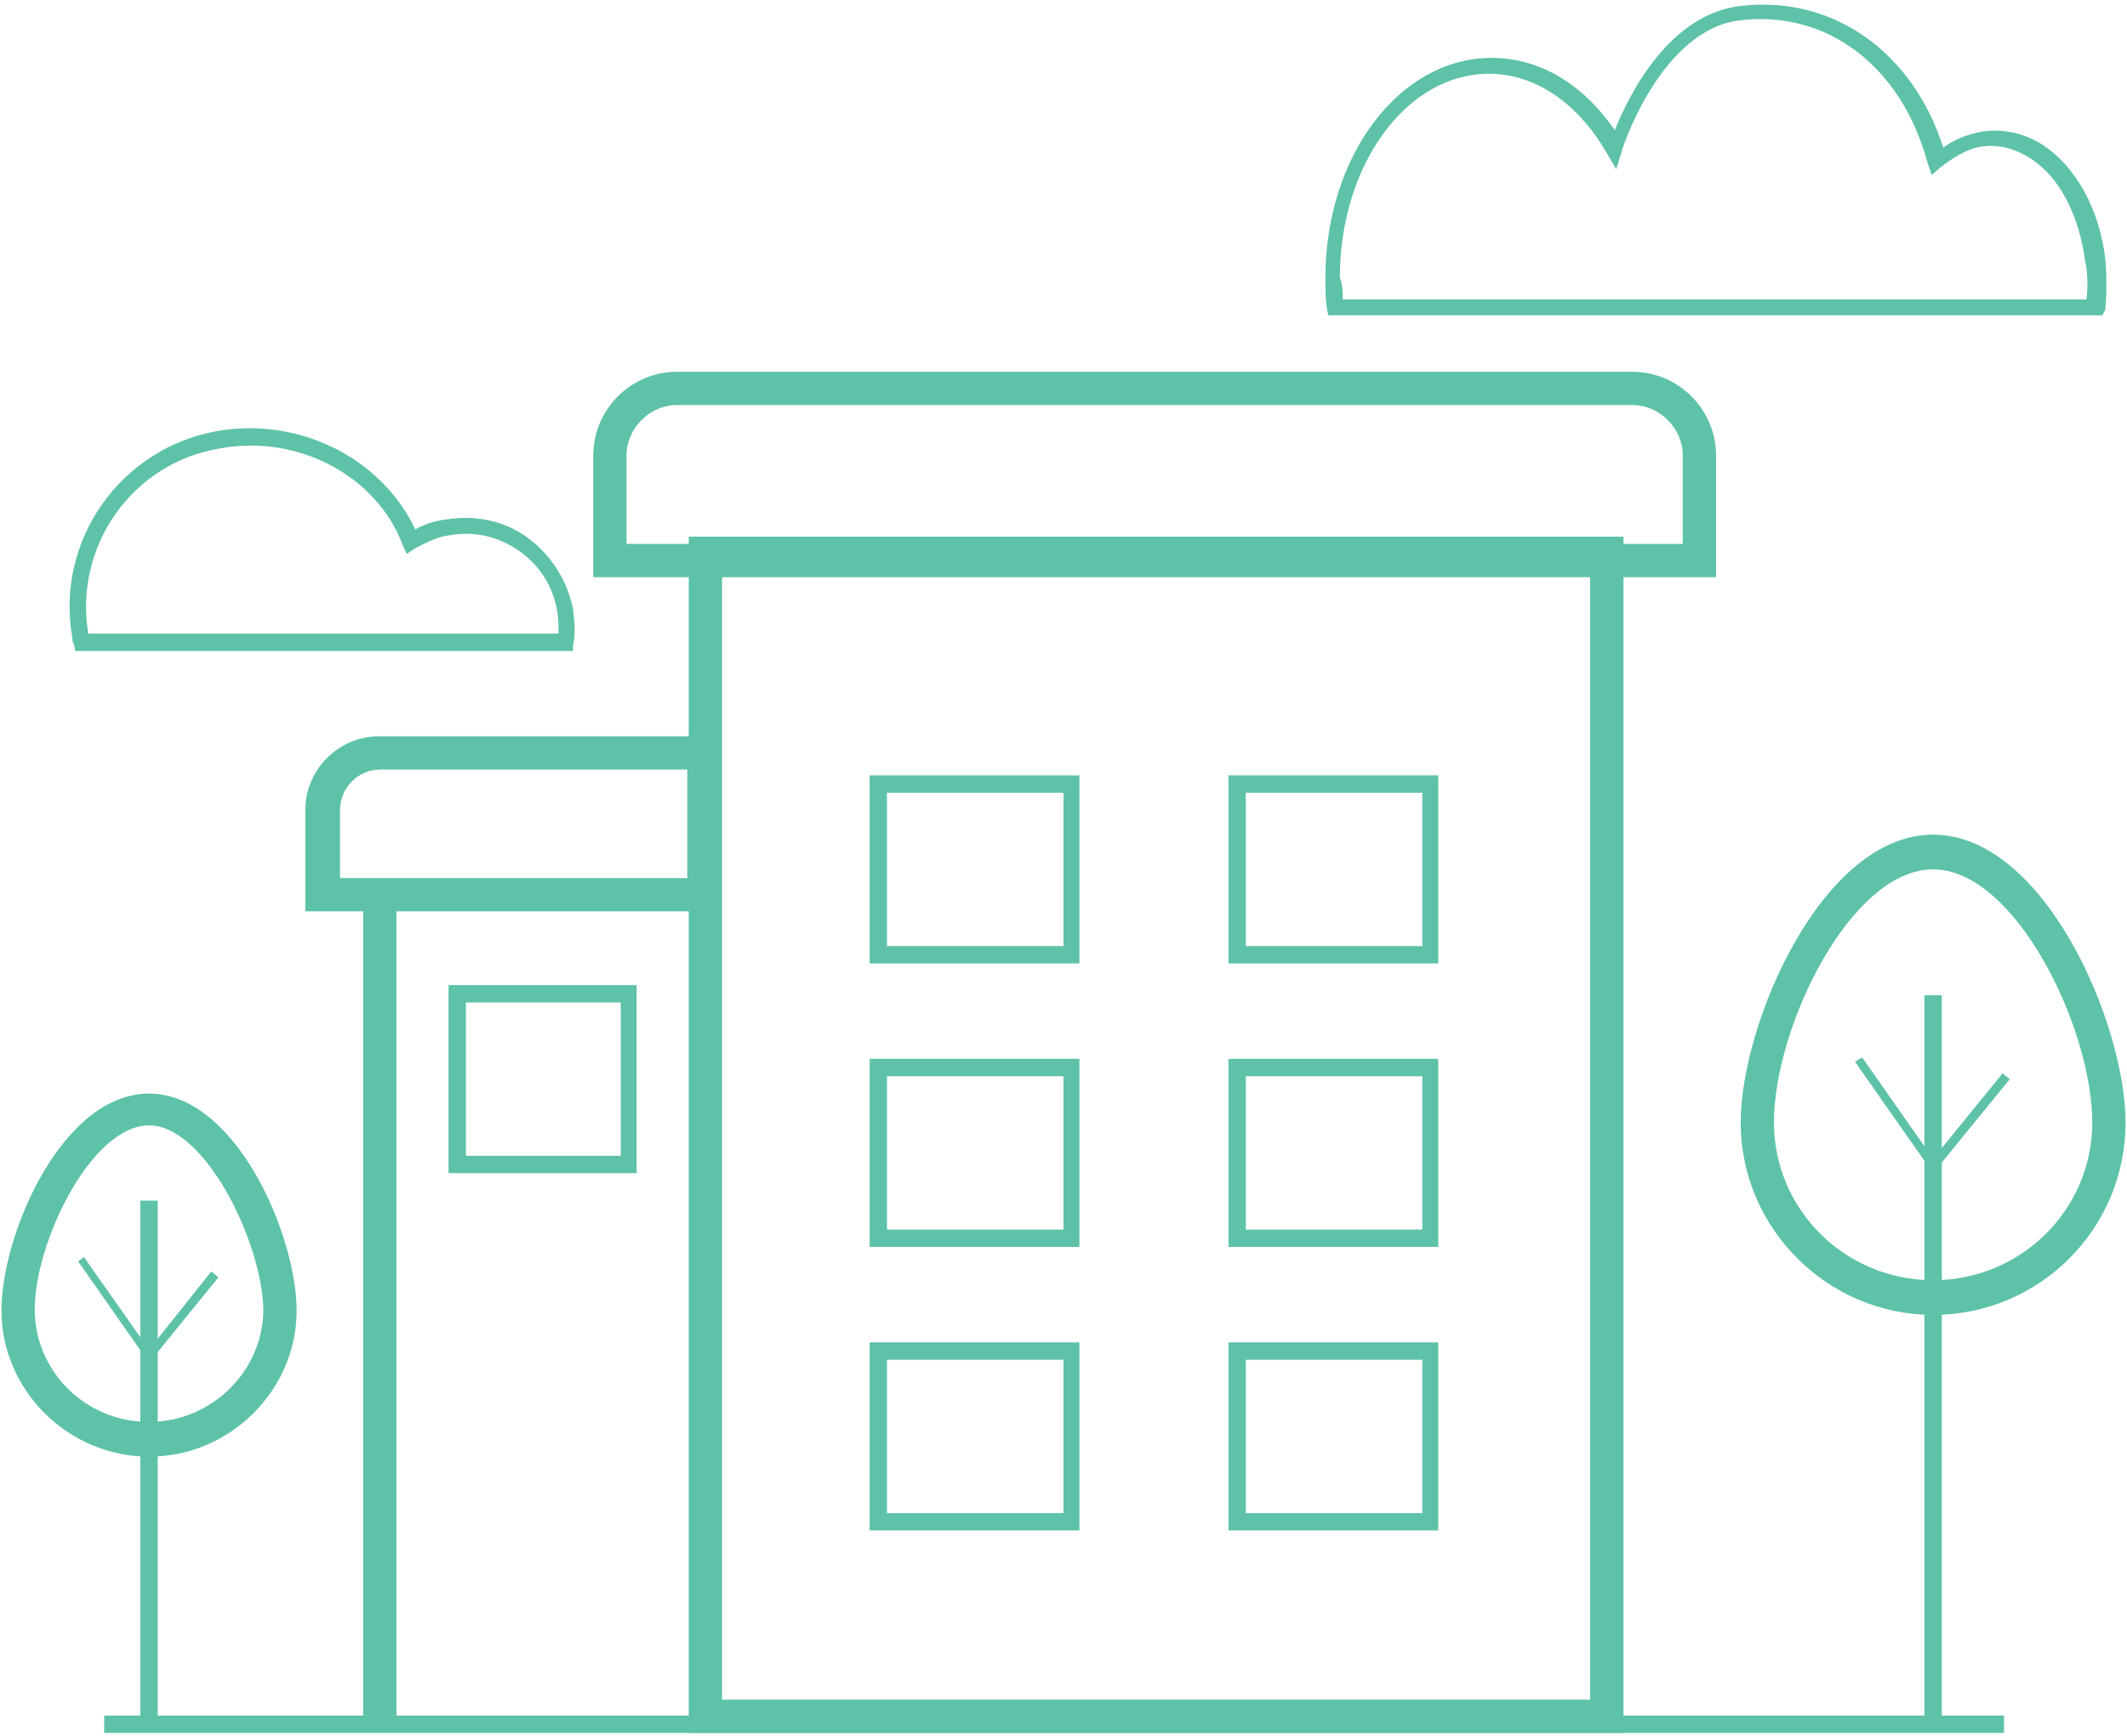 <?xml version="1.0" encoding="utf-8"?>
<!-- Generator: Adobe Illustrator 19.0.0, SVG Export Plug-In . SVG Version: 6.00 Build 0)  -->
<svg version="1.1" id="Layer_1" xmlns="http://www.w3.org/2000/svg" xmlns:xlink="http://www.w3.org/1999/xlink" x="0px" y="0px"
	 viewBox="0 0 147 120" style="enable-background:new 0 0 147 120;" xml:space="preserve">
<style type="text/css">
	.st0{clip-path:url(#XMLID_144_);}
	.st1{clip-path:url(#XMLID_145_);fill:#5EC2A8;}
	.st2{clip-path:url(#XMLID_146_);}
	.st3{clip-path:url(#XMLID_147_);fill:#5EC2A8;}
	.st4{clip-path:url(#XMLID_148_);}
	.st5{clip-path:url(#XMLID_149_);fill:#5EC2A8;}
	.st6{clip-path:url(#XMLID_150_);}
	.st7{clip-path:url(#XMLID_151_);enable-background:new    ;}
	.st8{clip-path:url(#XMLID_152_);}
	.st9{clip-path:url(#XMLID_153_);}
	.st10{clip-path:url(#XMLID_154_);fill:#5EC2A8;}
	.st11{clip-path:url(#XMLID_155_);}
	.st12{clip-path:url(#XMLID_156_);fill:#5EC2A8;}
	.st13{clip-path:url(#XMLID_157_);}
	.st14{clip-path:url(#XMLID_158_);enable-background:new    ;}
	.st15{clip-path:url(#XMLID_159_);}
	.st16{clip-path:url(#XMLID_160_);}
	.st17{clip-path:url(#XMLID_161_);fill:#5EC2A8;}
	.st18{clip-path:url(#XMLID_162_);}
	.st19{clip-path:url(#XMLID_163_);fill:#5EC2A8;}
	.st20{clip-path:url(#XMLID_164_);}
	.st21{clip-path:url(#XMLID_165_);fill:#5EC2A8;}
	.st22{clip-path:url(#XMLID_166_);}
	.st23{clip-path:url(#XMLID_167_);fill:#5EC2A8;}
	.st24{clip-path:url(#XMLID_168_);}
	.st25{clip-path:url(#XMLID_169_);fill:#5EC2A8;}
	.st26{clip-path:url(#XMLID_170_);}
	.st27{clip-path:url(#XMLID_171_);fill:#5EC2A8;}
	.st28{clip-path:url(#XMLID_172_);}
	.st29{clip-path:url(#XMLID_173_);fill:#5EC2A8;}
	.st30{clip-path:url(#XMLID_174_);}
	.st31{clip-path:url(#XMLID_175_);fill:#5EC2A8;}
	.st32{clip-path:url(#XMLID_176_);}
	.st33{clip-path:url(#XMLID_177_);fill:#5EC2A8;}
	.st34{clip-path:url(#XMLID_178_);}
	.st35{clip-path:url(#XMLID_179_);fill:#5EC2A8;}
	.st36{clip-path:url(#XMLID_180_);}
	.st37{clip-path:url(#XMLID_181_);fill:#5EC2A8;}
	.st38{clip-path:url(#XMLID_182_);}
	.st39{clip-path:url(#XMLID_183_);fill:#5EC2A8;}
	.st40{clip-path:url(#XMLID_184_);}
	.st41{clip-path:url(#XMLID_185_);fill:#5EC2A8;}
	.st42{clip-path:url(#XMLID_186_);}
	.st43{clip-path:url(#XMLID_187_);fill:#5EC2A8;}
	.st44{clip-path:url(#XMLID_188_);}
	.st45{clip-path:url(#XMLID_189_);fill:#5EC2A8;}
</style>
<g id="XMLID_137_">
	<defs>
		<path id="XMLID_138_" d="M49.9,39.4h60v78.1h-60V39.4z M47.6,119.8h64.6V37.1H47.6V119.8z"/>
	</defs>
	<clipPath id="XMLID_144_">
		<use xlink:href="#XMLID_138_"  style="overflow:visible;"/>
	</clipPath>
	<g id="XMLID_141_" class="st0">
		<defs>
			<rect id="XMLID_142_" x="-890.1" y="-672.9" width="1440" height="1519"/>
		</defs>
		<clipPath id="XMLID_145_">
			<use xlink:href="#XMLID_142_"  style="overflow:visible;"/>
		</clipPath>
		<rect id="XMLID_143_" x="42.6" y="32.1" class="st1" width="74.6" height="92.7"/>
	</g>
</g>
<g id="XMLID_130_">
	<defs>
		<path id="XMLID_131_" d="M118.6,39.9H41v-8.4c0-3.2,2.6-5.8,5.8-5.8h66c3.2,0,5.8,2.6,5.8,5.8V39.9z M43.3,37.6h73v-6.1
			c0-1.9-1.6-3.5-3.5-3.5h-66c-1.9,0-3.5,1.6-3.5,3.5V37.6z"/>
	</defs>
	<clipPath id="XMLID_146_">
		<use xlink:href="#XMLID_131_"  style="overflow:visible;"/>
	</clipPath>
	<g id="XMLID_134_" class="st2">
		<defs>
			<rect id="XMLID_135_" x="-890.1" y="-672.9" width="1440" height="1519"/>
		</defs>
		<clipPath id="XMLID_147_">
			<use xlink:href="#XMLID_135_"  style="overflow:visible;"/>
		</clipPath>
		<rect id="XMLID_136_" x="36" y="20.7" class="st3" width="87.6" height="24.2"/>
	</g>
</g>
<g id="XMLID_123_">
	<defs>
		<path id="XMLID_124_" d="M39.6,45H5.2l-0.1-0.5C5,44.4,5,44.2,5,44.1C3.8,37.4,8.3,31,15,29.8c5.7-1,11.4,1.9,13.7,6.8
			c0.7-0.4,1.4-0.6,2.2-0.7c2-0.3,4,0.1,5.6,1.3c1.6,1.2,2.7,2.9,3.1,4.9c0.1,0.8,0.2,1.7,0,2.5L39.6,45z M6.1,43.8h32.5
			c0-0.5,0-1.1-0.1-1.6c-0.3-1.7-1.2-3.1-2.6-4.1c-1.4-1-3.1-1.4-4.8-1.1c-0.9,0.1-1.6,0.5-2.4,0.9l-0.6,0.4l-0.3-0.7
			C26,32.9,20.6,30,15.2,31C9.1,32,5.1,37.8,6.1,43.8z"/>
	</defs>
	<clipPath id="XMLID_148_">
		<use xlink:href="#XMLID_124_"  style="overflow:visible;"/>
	</clipPath>
	<g id="XMLID_127_" class="st4">
		<defs>
			<rect id="XMLID_128_" x="-890.1" y="-672.9" width="1440" height="1519"/>
		</defs>
		<clipPath id="XMLID_149_">
			<use xlink:href="#XMLID_128_"  style="overflow:visible;"/>
		</clipPath>
		<rect id="XMLID_129_" x="-0.2" y="24.6" class="st5" width="45" height="25.4"/>
	</g>
</g>
<g id="XMLID_109_">
	<defs>
		<rect id="XMLID_110_" x="0.1" y="0.2" width="146.8" height="119.6"/>
	</defs>
	<clipPath id="XMLID_150_">
		<use xlink:href="#XMLID_110_"  style="overflow:visible;"/>
	</clipPath>
	<g id="XMLID_111_" class="st6">
		<defs>
			<rect id="XMLID_112_" x="-890.1" y="-672.9" width="1440" height="1519"/>
		</defs>
		<clipPath id="XMLID_151_">
			<use xlink:href="#XMLID_112_"  style="overflow:visible;"/>
		</clipPath>
		<g id="XMLID_113_" class="st7">
			<g id="XMLID_114_">
				<defs>
					<rect id="XMLID_115_" x="91.1" y="-1" width="55" height="23"/>
				</defs>
				<clipPath id="XMLID_152_">
					<use xlink:href="#XMLID_115_"  style="overflow:visible;"/>
				</clipPath>
				<g id="XMLID_116_" class="st8">
					<defs>
						<path id="XMLID_117_" d="M145.3,21.8l-53.5,0l-0.1-0.5c-0.1-0.7-0.1-1.4-0.1-2.1c0-8.4,5.1-15.2,11.5-15.2
							c3.3,0,6.3,1.8,8.5,5c1-2.5,3.8-8.1,8.8-8.6c6.3-0.7,11.8,3.2,13.9,9.8c0.7-0.5,1.4-0.8,2.2-1c1.6-0.4,3.3-0.1,4.8,0.9
							c2.2,1.5,3.8,4.4,4.2,7.8c0.1,1.2,0.1,2.4,0,3.5L145.3,21.8z M92.8,20.7l51.4,0c0.1-0.9,0.1-1.8-0.1-2.7c-0.4-3-1.7-5.7-3.7-7
							c-1.2-0.8-2.5-1.1-3.8-0.8c-0.8,0.2-1.6,0.7-2.4,1.3l-0.7,0.6l-0.3-0.9c-1.8-6.6-6.9-10.5-12.9-9.8c-5.5,0.6-8.2,8.9-8.2,9
							l-0.4,1.3l-0.7-1.2c-2-3.4-4.9-5.4-8.1-5.4c-5.7,0-10.3,6.3-10.3,14.1C92.8,19.7,92.8,20.2,92.8,20.7z"/>
					</defs>
					<clipPath id="XMLID_153_">
						<use xlink:href="#XMLID_117_"  style="overflow:visible;"/>
					</clipPath>
					<g id="XMLID_120_" class="st9">
						<defs>
							<rect id="XMLID_121_" x="0.1" y="0" width="147" height="120"/>
						</defs>
						<clipPath id="XMLID_154_">
							<use xlink:href="#XMLID_121_"  style="overflow:visible;"/>
						</clipPath>
						<rect id="XMLID_122_" x="86.6" y="-4.8" class="st10" width="63.8" height="31.7"/>
					</g>
				</g>
			</g>
		</g>
	</g>
</g>
<g id="XMLID_102_">
	<defs>
		<path id="XMLID_103_" d="M133.6,90.9c-7.3,0-13.3-6-13.3-13.3c0-6.8,5.6-19.9,13.3-19.9c7.7,0,13.3,13.1,13.3,19.9
			C146.9,85,140.9,90.9,133.6,90.9 M133.6,60.1c-5.7,0-11,10.9-11,17.5c0,6,4.9,10.9,11,10.9c6.1,0,11-4.9,11-10.9
			C144.6,71.1,139.3,60.1,133.6,60.1"/>
	</defs>
	<clipPath id="XMLID_155_">
		<use xlink:href="#XMLID_103_"  style="overflow:visible;"/>
	</clipPath>
	<g id="XMLID_106_" class="st11">
		<defs>
			<rect id="XMLID_107_" x="-890.1" y="-672.9" width="1440" height="1519"/>
		</defs>
		<clipPath id="XMLID_156_">
			<use xlink:href="#XMLID_107_"  style="overflow:visible;"/>
		</clipPath>
		<rect id="XMLID_108_" x="115.3" y="52.8" class="st12" width="36.6" height="43.1"/>
	</g>
</g>
<g id="XMLID_2_">
	<defs>
		<rect id="XMLID_3_" x="0.1" y="0.2" width="146.8" height="119.6"/>
	</defs>
	<clipPath id="XMLID_157_">
		<use xlink:href="#XMLID_3_"  style="overflow:visible;"/>
	</clipPath>
	<g id="XMLID_4_" class="st13">
		<defs>
			<rect id="XMLID_5_" x="-890.1" y="-672.9" width="1440" height="1519"/>
		</defs>
		<clipPath id="XMLID_158_">
			<use xlink:href="#XMLID_5_"  style="overflow:visible;"/>
		</clipPath>
		<g id="XMLID_6_" class="st14">
			<g id="XMLID_7_">
				<defs>
					<rect id="XMLID_8_" x="0.1" y="50" width="139" height="70"/>
				</defs>
				<clipPath id="XMLID_159_">
					<use xlink:href="#XMLID_8_"  style="overflow:visible;"/>
				</clipPath>
				<g id="XMLID_97_" class="st15">
					<defs>
						<rect id="XMLID_98_" x="133" y="68.8" width="1.2" height="50.4"/>
					</defs>
					<clipPath id="XMLID_160_">
						<use xlink:href="#XMLID_98_"  style="overflow:visible;"/>
					</clipPath>
					<g id="XMLID_99_" class="st16">
						<defs>
							<rect id="XMLID_100_" x="0.1" y="0" width="147" height="120"/>
						</defs>
						<clipPath id="XMLID_161_">
							<use xlink:href="#XMLID_100_"  style="overflow:visible;"/>
						</clipPath>
						<rect id="XMLID_101_" x="128" y="63.8" class="st17" width="11.2" height="60.4"/>
					</g>
				</g>
				<g id="XMLID_92_" class="st15">
					<defs>
						<rect id="XMLID_93_" x="7.2" y="118.6" width="131.3" height="1.2"/>
					</defs>
					<clipPath id="XMLID_162_">
						<use xlink:href="#XMLID_93_"  style="overflow:visible;"/>
					</clipPath>
					<g id="XMLID_94_" class="st18">
						<defs>
							<rect id="XMLID_95_" x="0.1" y="0" width="147" height="120"/>
						</defs>
						<clipPath id="XMLID_163_">
							<use xlink:href="#XMLID_95_"  style="overflow:visible;"/>
						</clipPath>
						<rect id="XMLID_96_" x="2.2" y="113.6" class="st19" width="141.3" height="11.2"/>
					</g>
				</g>
				<g id="XMLID_85_" class="st15">
					<defs>
						<path id="XMLID_86_" d="M74.7,66.6H60.1V53.6h14.5V66.6z M61.3,65.4h12.2V54.8H61.3V65.4z"/>
					</defs>
					<clipPath id="XMLID_164_">
						<use xlink:href="#XMLID_86_"  style="overflow:visible;"/>
					</clipPath>
					<g id="XMLID_89_" class="st20">
						<defs>
							<rect id="XMLID_90_" x="0.1" y="0" width="147" height="120"/>
						</defs>
						<clipPath id="XMLID_165_">
							<use xlink:href="#XMLID_90_"  style="overflow:visible;"/>
						</clipPath>
						<rect id="XMLID_91_" x="55.1" y="48.6" class="st21" width="24.5" height="22.9"/>
					</g>
				</g>
				<g id="XMLID_78_" class="st15">
					<defs>
						<path id="XMLID_79_" d="M99.5,66.6H84.9V53.6h14.5V66.6z M86.1,65.4h12.2V54.8H86.1V65.4z"/>
					</defs>
					<clipPath id="XMLID_166_">
						<use xlink:href="#XMLID_79_"  style="overflow:visible;"/>
					</clipPath>
					<g id="XMLID_82_" class="st22">
						<defs>
							<rect id="XMLID_83_" x="0.1" y="0" width="147" height="120"/>
						</defs>
						<clipPath id="XMLID_167_">
							<use xlink:href="#XMLID_83_"  style="overflow:visible;"/>
						</clipPath>
						<rect id="XMLID_84_" x="79.9" y="48.6" class="st23" width="24.5" height="22.9"/>
					</g>
				</g>
				<g id="XMLID_71_" class="st15">
					<defs>
						<path id="XMLID_72_" d="M74.7,86.2H60.1V73.2h14.5V86.2z M61.3,85h12.2V74.4H61.3V85z"/>
					</defs>
					<clipPath id="XMLID_168_">
						<use xlink:href="#XMLID_72_"  style="overflow:visible;"/>
					</clipPath>
					<g id="XMLID_75_" class="st24">
						<defs>
							<rect id="XMLID_76_" x="0.1" y="0" width="147" height="120"/>
						</defs>
						<clipPath id="XMLID_169_">
							<use xlink:href="#XMLID_76_"  style="overflow:visible;"/>
						</clipPath>
						<rect id="XMLID_77_" x="55.1" y="68.2" class="st25" width="24.5" height="22.9"/>
					</g>
				</g>
				<g id="XMLID_64_" class="st15">
					<defs>
						<path id="XMLID_65_" d="M99.5,86.2H84.9V73.2h14.5V86.2z M86.1,85h12.2V74.4H86.1V85z"/>
					</defs>
					<clipPath id="XMLID_170_">
						<use xlink:href="#XMLID_65_"  style="overflow:visible;"/>
					</clipPath>
					<g id="XMLID_68_" class="st26">
						<defs>
							<rect id="XMLID_69_" x="0.1" y="0" width="147" height="120"/>
						</defs>
						<clipPath id="XMLID_171_">
							<use xlink:href="#XMLID_69_"  style="overflow:visible;"/>
						</clipPath>
						<rect id="XMLID_70_" x="79.9" y="68.2" class="st27" width="24.5" height="22.9"/>
					</g>
				</g>
				<g id="XMLID_57_" class="st15">
					<defs>
						<path id="XMLID_58_" d="M74.7,105.8H60.1V92.8h14.5V105.8z M61.3,104.6h12.2V94H61.3V104.6z"/>
					</defs>
					<clipPath id="XMLID_172_">
						<use xlink:href="#XMLID_58_"  style="overflow:visible;"/>
					</clipPath>
					<g id="XMLID_61_" class="st28">
						<defs>
							<rect id="XMLID_62_" x="0.1" y="0" width="147" height="120"/>
						</defs>
						<clipPath id="XMLID_173_">
							<use xlink:href="#XMLID_62_"  style="overflow:visible;"/>
						</clipPath>
						<rect id="XMLID_63_" x="55.1" y="87.8" class="st29" width="24.5" height="22.9"/>
					</g>
				</g>
				<g id="XMLID_50_" class="st15">
					<defs>
						<path id="XMLID_51_" d="M99.5,105.8H84.9V92.8h14.5V105.8z M86.1,104.6h12.2V94H86.1V104.6z"/>
					</defs>
					<clipPath id="XMLID_174_">
						<use xlink:href="#XMLID_51_"  style="overflow:visible;"/>
					</clipPath>
					<g id="XMLID_54_" class="st30">
						<defs>
							<rect id="XMLID_55_" x="0.1" y="0" width="147" height="120"/>
						</defs>
						<clipPath id="XMLID_175_">
							<use xlink:href="#XMLID_55_"  style="overflow:visible;"/>
						</clipPath>
						<rect id="XMLID_56_" x="79.9" y="87.8" class="st31" width="24.5" height="22.9"/>
					</g>
				</g>
				<g id="XMLID_45_" class="st15">
					<defs>
						<polygon id="XMLID_46_" points="133.6,81.1 128.2,73.4 128.7,73.1 133.6,80.1 138.4,74.2 138.9,74.6 						"/>
					</defs>
					<clipPath id="XMLID_176_">
						<use xlink:href="#XMLID_46_"  style="overflow:visible;"/>
					</clipPath>
					<g id="XMLID_47_" class="st32">
						<defs>
							<rect id="XMLID_48_" x="0.1" y="0" width="147" height="120"/>
						</defs>
						<clipPath id="XMLID_177_">
							<use xlink:href="#XMLID_48_"  style="overflow:visible;"/>
						</clipPath>
						<rect id="XMLID_49_" x="123.2" y="68.1" class="st33" width="20.6" height="18"/>
					</g>
				</g>
				<g id="XMLID_38_" class="st15">
					<defs>
						<path id="XMLID_39_" d="M10.3,100.7c-5.6,0-10.2-4.6-10.2-10.1c0-5.3,4.2-15,10.2-15s10.2,9.8,10.2,15
							C20.5,96.1,15.9,100.7,10.3,100.7 M10.3,77.8c-4,0-7.9,8.1-7.9,12.7c0,4.3,3.5,7.8,7.9,7.8c4.3,0,7.9-3.5,7.9-7.8
							C18.1,85.9,14.2,77.8,10.3,77.8"/>
					</defs>
					<clipPath id="XMLID_178_">
						<use xlink:href="#XMLID_39_"  style="overflow:visible;"/>
					</clipPath>
					<g id="XMLID_42_" class="st34">
						<defs>
							<rect id="XMLID_43_" x="0.1" y="0" width="147" height="120"/>
						</defs>
						<clipPath id="XMLID_179_">
							<use xlink:href="#XMLID_43_"  style="overflow:visible;"/>
						</clipPath>
						<rect id="XMLID_44_" x="-4.9" y="70.5" class="st35" width="30.4" height="35.2"/>
					</g>
				</g>
				<g id="XMLID_33_" class="st15">
					<defs>
						<rect id="XMLID_34_" x="9.7" y="83" width="1.2" height="36.5"/>
					</defs>
					<clipPath id="XMLID_180_">
						<use xlink:href="#XMLID_34_"  style="overflow:visible;"/>
					</clipPath>
					<g id="XMLID_35_" class="st36">
						<defs>
							<rect id="XMLID_36_" x="0.1" y="0" width="147" height="120"/>
						</defs>
						<clipPath id="XMLID_181_">
							<use xlink:href="#XMLID_36_"  style="overflow:visible;"/>
						</clipPath>
						<rect id="XMLID_37_" x="4.7" y="78" class="st37" width="11.2" height="46.5"/>
					</g>
				</g>
				<g id="XMLID_28_" class="st15">
					<defs>
						<polygon id="XMLID_29_" points="10.3,94.2 5.4,87.2 5.8,86.9 10.3,93.3 14.6,87.9 15.1,88.3 						"/>
					</defs>
					<clipPath id="XMLID_182_">
						<use xlink:href="#XMLID_29_"  style="overflow:visible;"/>
					</clipPath>
					<g id="XMLID_30_" class="st38">
						<defs>
							<rect id="XMLID_31_" x="0.1" y="0" width="147" height="120"/>
						</defs>
						<clipPath id="XMLID_183_">
							<use xlink:href="#XMLID_31_"  style="overflow:visible;"/>
						</clipPath>
						<rect id="XMLID_32_" x="0.4" y="81.9" class="st39" width="19.7" height="17.3"/>
					</g>
				</g>
				<g id="XMLID_21_" class="st15">
					<defs>
						<path id="XMLID_22_" d="M49.8,63H21.1v-7c0-2.8,2.3-5.1,5.1-5.1h23.6V63z M23.4,60.7h24.1v-7.5H26.3c-1.6,0-2.8,1.3-2.8,2.8
							V60.7z"/>
					</defs>
					<clipPath id="XMLID_184_">
						<use xlink:href="#XMLID_22_"  style="overflow:visible;"/>
					</clipPath>
					<g id="XMLID_25_" class="st40">
						<defs>
							<rect id="XMLID_26_" x="0.1" y="0" width="147" height="120"/>
						</defs>
						<clipPath id="XMLID_185_">
							<use xlink:href="#XMLID_26_"  style="overflow:visible;"/>
						</clipPath>
						<rect id="XMLID_27_" x="16.1" y="45.8" class="st41" width="38.7" height="22.2"/>
					</g>
				</g>
				<g id="XMLID_16_" class="st15">
					<defs>
						<rect id="XMLID_17_" x="25.1" y="61.8" width="2.3" height="56.8"/>
					</defs>
					<clipPath id="XMLID_186_">
						<use xlink:href="#XMLID_17_"  style="overflow:visible;"/>
					</clipPath>
					<g id="XMLID_18_" class="st42">
						<defs>
							<rect id="XMLID_19_" x="0.1" y="0" width="147" height="120"/>
						</defs>
						<clipPath id="XMLID_187_">
							<use xlink:href="#XMLID_19_"  style="overflow:visible;"/>
						</clipPath>
						<rect id="XMLID_20_" x="20.1" y="56.8" class="st43" width="12.3" height="66.8"/>
					</g>
				</g>
				<g id="XMLID_9_" class="st15">
					<defs>
						<path id="XMLID_10_" d="M44,81.1H31V68.1h13V81.1z M32.2,79.9h10.7V69.3H32.2V79.9z"/>
					</defs>
					<clipPath id="XMLID_188_">
						<use xlink:href="#XMLID_10_"  style="overflow:visible;"/>
					</clipPath>
					<g id="XMLID_13_" class="st44">
						<defs>
							<rect id="XMLID_14_" x="0.1" y="0" width="147" height="120"/>
						</defs>
						<clipPath id="XMLID_189_">
							<use xlink:href="#XMLID_14_"  style="overflow:visible;"/>
						</clipPath>
						<rect id="XMLID_15_" x="26" y="63.1" class="st45" width="23" height="22.9"/>
					</g>
				</g>
			</g>
		</g>
	</g>
</g>
</svg>
